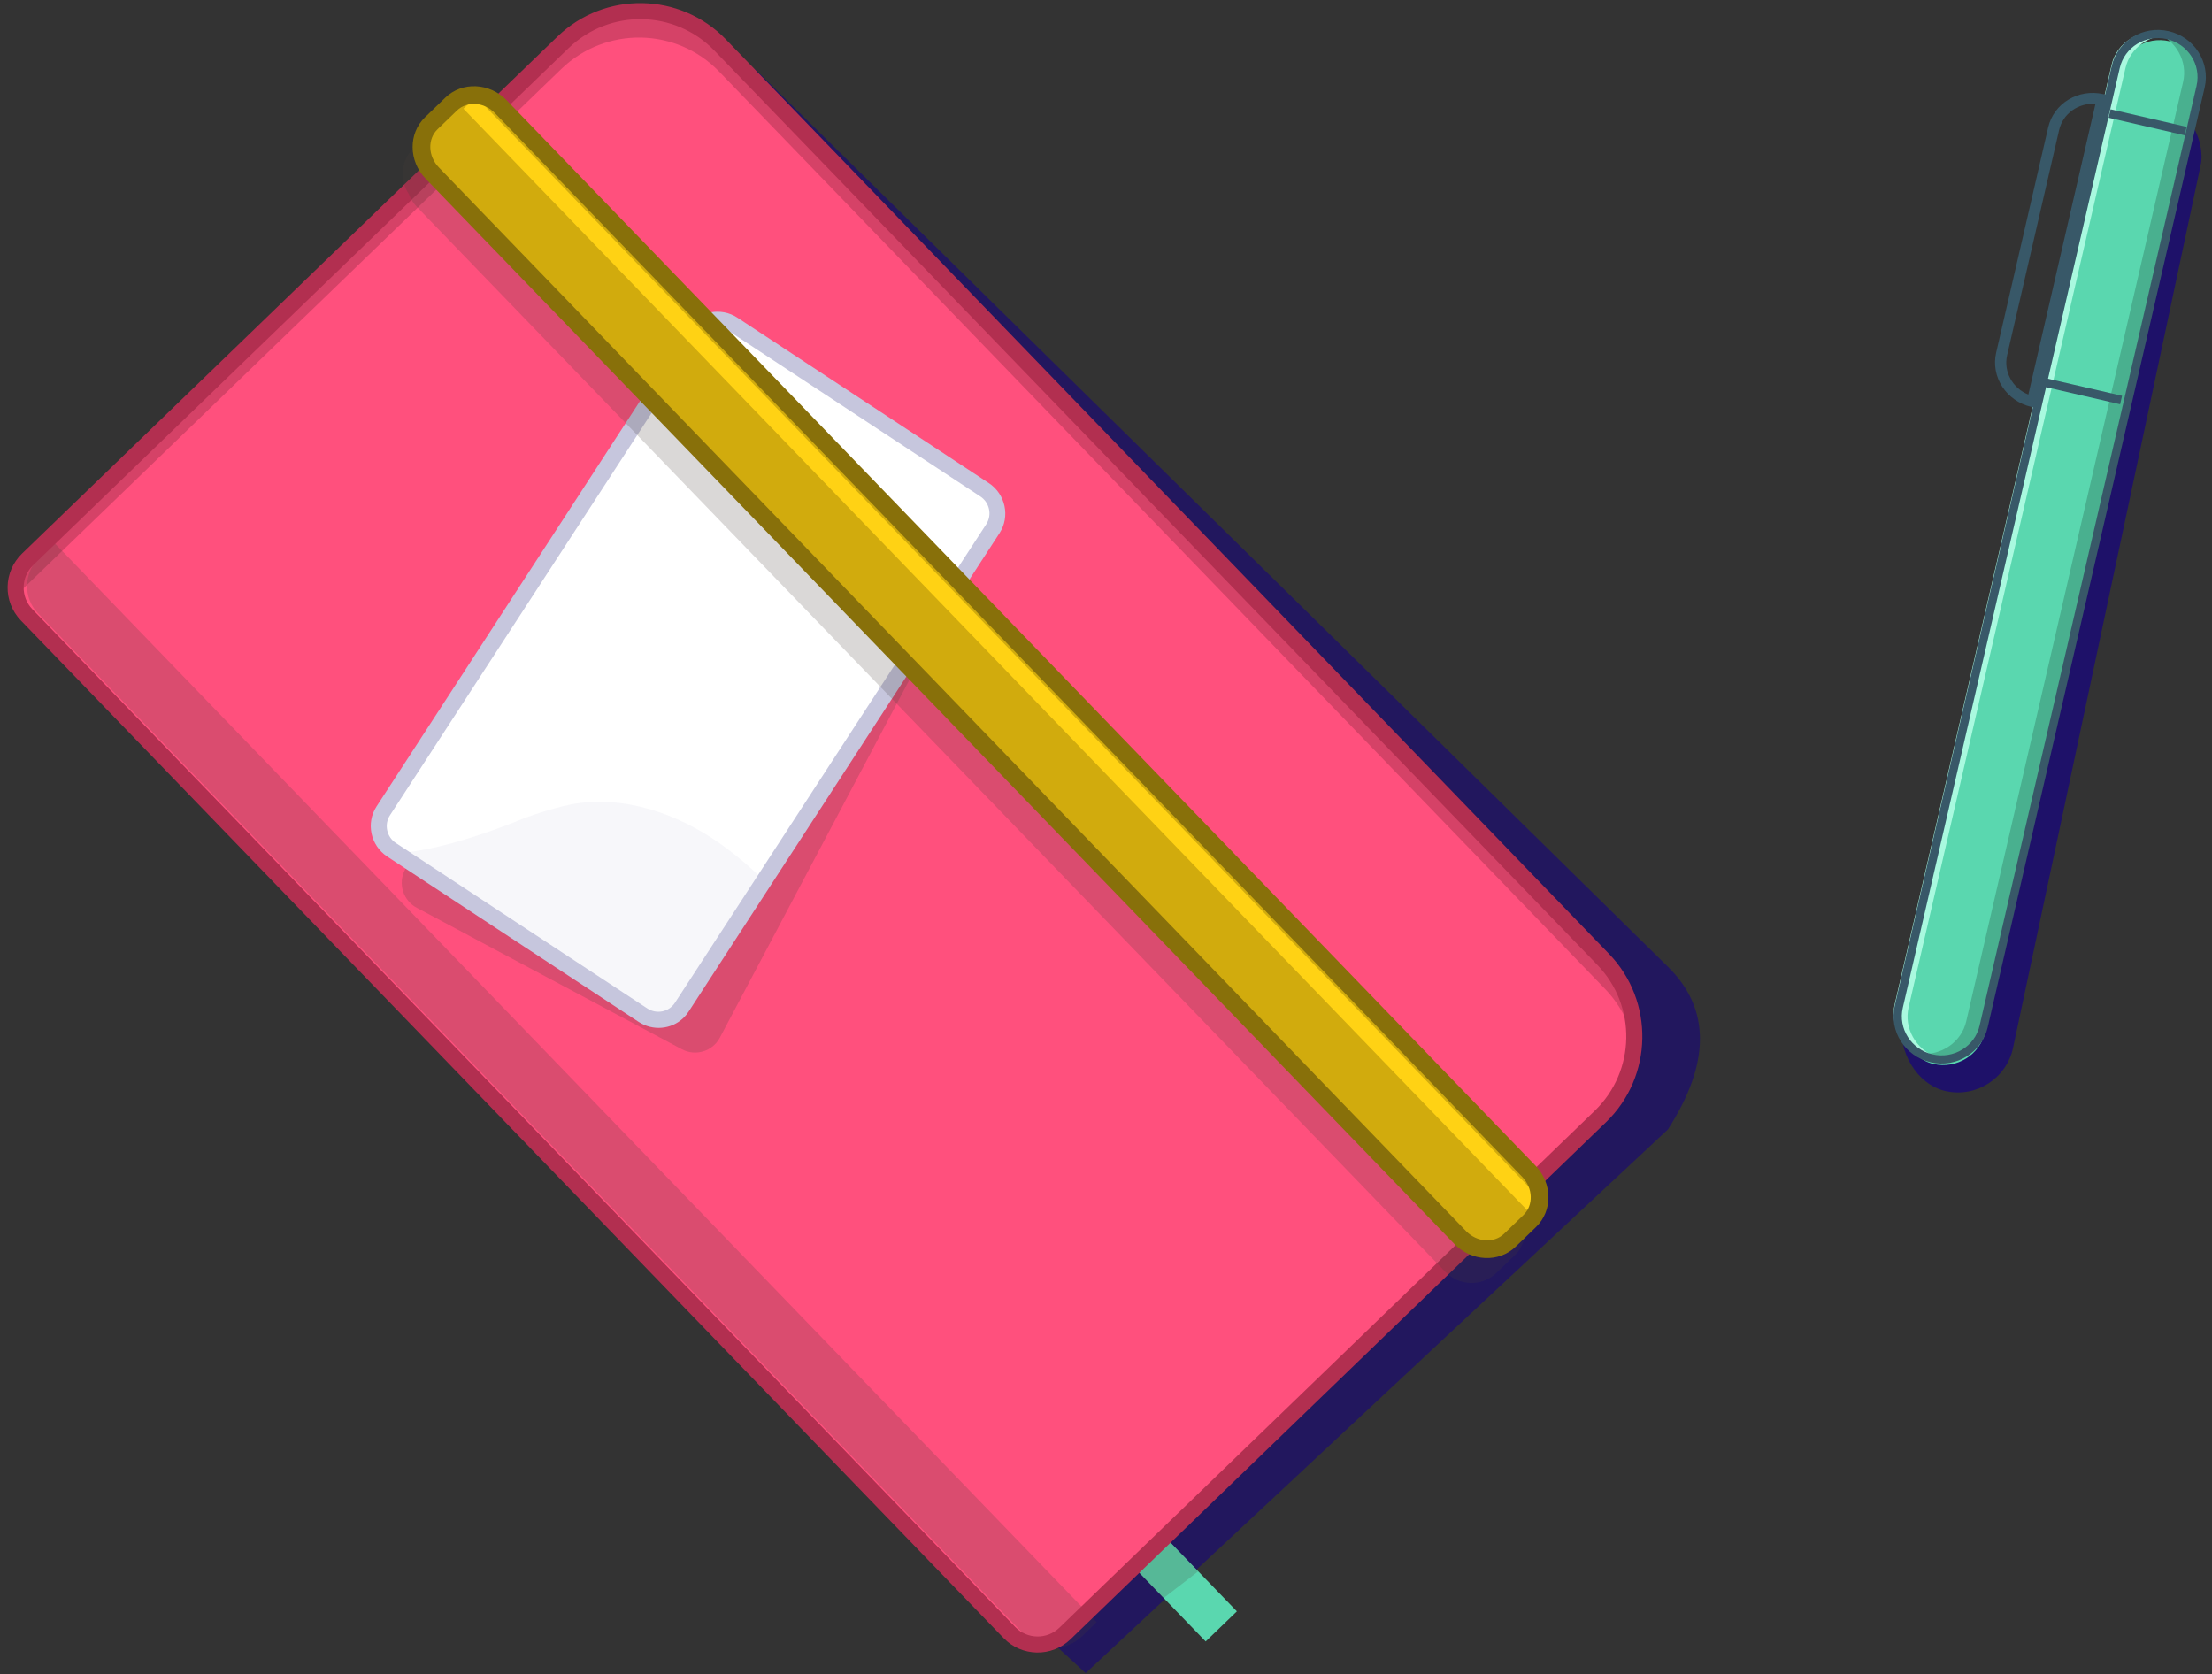 <svg xmlns="http://www.w3.org/2000/svg" width="255" height="193" viewBox="0 0 255 193">
  <rect x="0" y="0" width="255" height="193" fill="#333333" stroke="none"/>
  <g fill="none" fill-rule="evenodd" transform="translate(-2 -6)">
    <path fill="#1E1169" d="M89.065,163.844 L127.155,198.887 L194.281,136.202 C199.201,128.536 199.201,122.287 194.281,117.453 C189.361,112.619 154.289,78.13 89.065,13.986 L26.535,68.681 L89.065,163.844 Z" opacity=".8"/>
    <rect width="13" height="117" x="232.021" y="16.073" fill="#1E1169" rx="6.5" transform="rotate(12 238.52 74.573)"/>
    <g fill-rule="nonzero" transform="rotate(13 92.772 1059.303)">
      <rect width="10" height="121" x="7.149" y="1.785" fill="#5AD7AF" rx="5"/>
      <path fill="#49B08F" d="M11.195,1.078 L11.195,1.078 C10.92,1.079 10.645,1.099 10.373,1.141 C12.884,1.525 14.729,3.585 14.729,6.003 L14.729,117.154 C14.729,119.572 12.883,121.631 10.373,122.016 C10.645,122.057 10.92,122.078 11.195,122.078 L11.195,122.078 C14.055,122.078 16.373,119.874 16.373,117.154 L16.373,6.003 C16.373,3.283 14.055,1.078 11.195,1.078 Z"/>
      <path fill="#A9F9DF" d="M11.429,122.009 L11.429,122.009 C11.704,122.009 11.979,121.988 12.251,121.946 C9.741,121.563 7.895,119.503 7.895,117.085 L7.895,5.933 C7.895,3.516 9.741,1.456 12.251,1.072 C11.979,1.03 11.704,1.009 11.429,1.009 L11.429,1.009 C8.569,1.009 6.251,3.214 6.251,5.933 L6.251,117.085 C6.251,119.804 8.569,122.009 11.429,122.009 Z"/>
      <path fill="#385868" d="M11.795,122.673 C8.759,122.67 6.299,120.256 6.295,117.277 L6.295,6.069 C6.295,3.089 8.757,0.673 11.795,0.673 C14.833,0.673 17.295,3.089 17.295,6.069 L17.295,117.277 C17.292,120.256 14.831,122.67 11.795,122.673 Z M11.795,1.612 C9.287,1.614 7.254,3.608 7.252,6.069 L7.252,117.277 C7.252,119.739 9.286,121.735 11.795,121.735 C14.304,121.735 16.338,119.739 16.338,117.277 L16.338,6.069 C16.336,3.608 14.303,1.614 11.795,1.612 Z"/>
      <path fill="#385868" d="M6.751,46.442 L6.103,46.442 C3.147,46.442 0.751,44.126 0.751,41.268 L0.751,14.616 C0.751,11.758 3.147,9.442 6.103,9.442 L6.751,9.442 L6.751,46.442 Z M5.454,10.746 C3.491,11.054 2.048,12.693 2.049,14.616 L2.049,41.268 C2.048,43.191 3.491,44.83 5.454,45.137 L5.454,10.746 Z"/>
      <rect width="9" height="1" x="7.291" y="10.961" fill="#385868"/>
      <rect width="10" height="1" x="6.012" y="42.846" fill="#385868"/>
    </g>
    <g fill-rule="nonzero">
      <polyline fill="#5AD7AF" points="134.037 178.646 134.037 196.025 139.037 196.025 139.037 178.025" transform="rotate(-44 136.537 187.025)"/>
      <polygon fill="#463E3B" points="138.037 182.025 138.037 190.025 133.037 189.468 133.037 182.651" opacity=".2" transform="rotate(-44 135.537 186.025)"/>
      <path fill="#FF507D" d="M51.839,185.719 L137.526,185.719 C144.591,185.719 150.318,179.962 150.318,172.859 L150.318,25.58 C150.318,22.169 148.97,18.898 146.571,16.486 C144.172,14.074 140.919,12.719 137.526,12.719 L51.839,12.719 C49.342,12.719 47.318,14.754 47.318,17.265 L47.318,181.174 C47.318,183.685 49.342,185.719 51.839,185.719 L51.839,185.719 Z" transform="rotate(-44 98.818 99.22)"/>
      <path fill="#AC3553" d="M137.433,13.719 L51.126,13.719 C49.59,13.72 48.157,14.493 47.318,15.775 C47.747,15.644 48.193,15.577 48.641,15.576 L134.949,15.576 C142.064,15.576 147.833,21.324 147.833,28.414 L147.833,175.435 C147.841,178.942 146.404,182.299 143.857,184.719 C147.861,182.43 150.326,178.178 150.318,173.578 L150.318,26.557 C150.318,19.467 144.549,13.719 137.433,13.719 L137.433,13.719 Z" opacity=".5" transform="rotate(-44 98.818 99.22)"/>
      <path fill="#463E3B" d="M69.318,46.719 L66.982,46.719 C64.406,46.719 62.318,48.754 62.318,51.265 L62.318,215.174 C62.318,216.38 62.809,217.536 63.684,218.388 C64.559,219.241 65.745,219.719 66.982,219.719 L69.318,219.719 L69.318,46.719 Z" opacity=".2" transform="rotate(-44 65.818 133.22)"/>
      <path fill="#B22F50" d="M137.581,186.719 L51.772,186.719 C48.761,186.716 46.321,184.279 46.318,181.271 L46.318,18.168 C46.321,15.16 48.761,12.723 51.772,12.719 L137.581,12.719 C145.165,12.726 151.311,18.866 151.318,26.442 L151.318,172.997 C151.311,180.573 145.165,186.713 137.581,186.719 L137.581,186.719 Z M51.772,14.571 C49.783,14.571 48.171,16.181 48.171,18.168 L48.171,181.271 C48.171,183.258 49.783,184.868 51.772,184.868 L137.581,184.868 C144.142,184.862 149.458,179.551 149.465,172.997 L149.465,26.442 C149.458,19.888 144.142,14.577 137.581,14.571 L51.772,14.571 Z" transform="rotate(-44 98.818 99.72)"/>
      <path fill="#463E3B" d="M122.16,91.927 L118.134,79.453 L111.651,59.408 L111.508,58.966 C110.958,57.263 109.141,56.328 107.445,56.876 L107.005,57.02 L44.995,77.271 L44.555,77.414 C43.738,77.68 43.06,78.261 42.671,79.029 C42.281,79.798 42.211,80.691 42.477,81.512 L47.805,97.995 L52.991,114.036 L53.134,114.479 C53.687,116.18 55.503,117.111 57.197,116.562 L120.075,96.024 C120.893,95.76 121.572,95.179 121.963,94.411 C122.354,93.642 122.425,92.748 122.16,91.927 L122.16,91.927 Z" opacity=".2" transform="rotate(-44 82.318 86.72)"/>
      <path fill="#FFF" d="M50.719,62.374 L111.768,62.307 C115.059,62.303 117.731,64.969 117.734,68.26 C117.734,68.265 117.734,68.269 117.734,68.273 L117.702,98.286 C117.699,101.572 115.035,104.236 111.749,104.239 L50.701,104.307 C47.409,104.311 44.738,101.645 44.734,98.353 C44.734,98.349 44.734,98.345 44.734,98.341 L44.766,68.328 C44.77,65.041 47.433,62.378 50.719,62.374 Z" transform="rotate(-56.81 81.234 83.307)"/>
      <path fill="#59598D" d="M84.318,121.054 L68.204,124.634 C66.223,125.06 64.26,123.852 63.797,121.923 L56.38,90.082 C56.35,89.963 56.329,89.842 56.318,89.719 C59.761,92.448 63.982,94.489 68.062,96.228 C70.275,97.083 72.403,98.138 74.416,99.379 C79.528,102.766 82.488,108.599 83.632,114.521 C84.038,116.678 84.267,118.862 84.318,121.054 L84.318,121.054 Z" opacity=".05" transform="rotate(-44 70.318 107.22)"/>
      <path fill="#C6C6DD" d="M53.057,111.719 C51.126,111.713 49.454,110.358 49.026,108.453 L41.416,74.603 C40.925,72.352 42.319,70.121 44.539,69.606 L108.678,54.82 C110.903,54.319 113.109,55.732 113.615,57.981 L121.219,91.831 C121.711,94.082 120.316,96.313 118.096,96.828 L53.982,111.613 C53.679,111.683 53.368,111.719 53.057,111.719 Z M109.598,56.594 C109.427,56.594 109.258,56.613 109.091,56.651 L44.947,71.411 C43.715,71.696 42.942,72.936 43.219,74.184 L50.822,108.034 C51.104,109.281 52.329,110.063 53.563,109.783 L117.714,95.023 C118.946,94.737 119.718,93.498 119.442,92.249 L111.832,58.393 C111.591,57.341 110.665,56.596 109.598,56.594 L109.598,56.594 Z" transform="rotate(-44 81.318 83.22)"/>
      <path fill="#463E3B" d="M119.318,0.919 C119.318,-0.199 118.878,-1.271 118.096,-2.059 C117.314,-2.848 116.254,-3.287 115.152,-3.28 L111.749,-3.28 C109.752,-3.281 108.04,-1.839 107.675,0.151 C107.439,0.687 107.318,1.268 107.318,1.854 L107.318,172.521 C107.318,173.634 107.754,174.702 108.531,175.49 C109.308,176.277 110.361,176.719 111.459,176.719 L114.862,176.719 C117.332,176.25 119.163,174.128 119.293,171.585 L119.318,0.919 Z" opacity=".2" transform="rotate(-44 113.318 86.72)"/>
      <rect width="11" height="180" x="109.318" y="-6.281" fill="#D1AB0D" rx="5.5" transform="rotate(-44 114.818 83.72)"/>
      <polygon fill="#FFD214" points="118.623 -6.981 118.623 170 116.623 170 116.623 -7 118.163 -7" transform="rotate(-44 117.623 81.5)"/>
      <path fill="#A0830D" d="M52.799,18.979 L53.799,18.979 L52.799,18.979 Z" transform="rotate(-44 53.299 18.979)"/>
      <path fill="#88700A" d="M116.67,173.986 L113.401,173.986 C110.715,173.983 108.538,171.685 108.535,168.85 L108.535,-1.877 C108.538,-4.71 110.711,-7.007 113.395,-7.014 L116.664,-7.014 C119.352,-7.014 121.532,-4.715 121.535,-1.877 L121.535,168.85 C121.532,171.685 119.355,173.983 116.67,173.986 Z M113.479,-5.014 C111.854,-5.01 110.538,-3.553 110.535,-1.754 L110.535,168.727 C110.538,170.525 111.854,171.983 113.479,171.986 L116.591,171.986 C118.216,171.983 119.532,170.525 119.535,168.727 L119.535,-1.754 C119.532,-3.551 118.219,-5.007 116.597,-5.014 L113.479,-5.014 Z" transform="rotate(-44 115.035 83.486)"/>
    </g>
  </g>
</svg>
